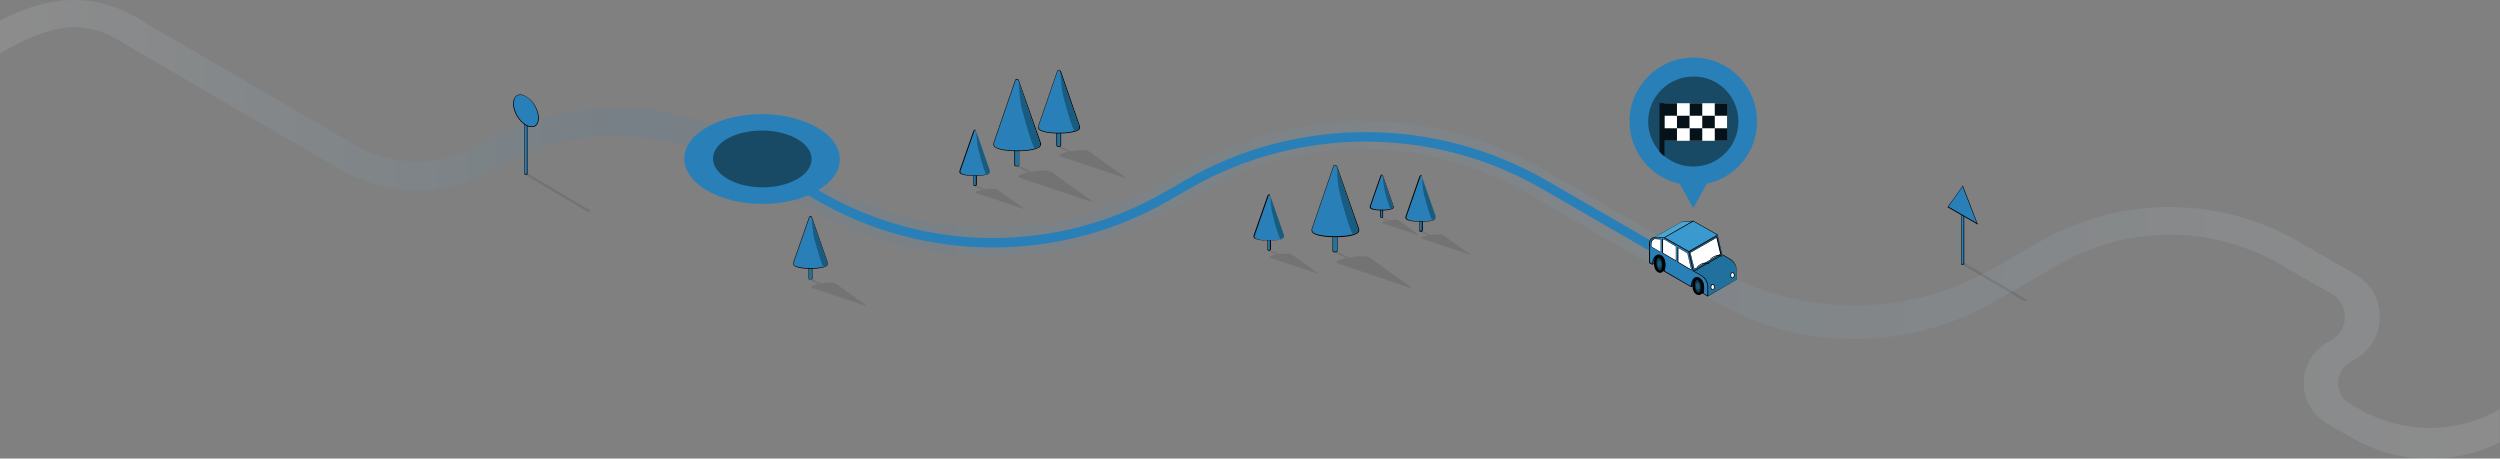 <?xml version="1.0" encoding="utf-8"?>
<!-- Generator: Adobe Illustrator 21.1.0, SVG Export Plug-In . SVG Version: 6.00 Build 0)  -->
<svg version="1.1" xmlns="http://www.w3.org/2000/svg" xmlns:xlink="http://www.w3.org/1999/xlink" x="0px" y="0px"
	 viewBox="0 0 1058.3 194.1" style="enable-background:new 0 0 1058.3 194.1;" xml:space="preserve">
<rect x="0" y="0" width="1058.3" height="194.1" fill="#808080" stroke="none"/>
<style type="text/css">
	.st0{display:none;}
	.st1{display:inline;opacity:0.2;}
	.st2{fill:none;stroke:#000000;stroke-width:0.25;stroke-miterlimit:10;}
	.st3{display:none;opacity:0.1;}
	.st4{display:inline;fill:none;stroke:#000000;stroke-width:0.25;stroke-miterlimit:10;}
	.st5{opacity:0.1;}
	.st6{fill:#25739E;}
	.st7{fill:#2980B9;}
	.st8{fill:#195C82;}
	.st9{opacity:0.1;fill:url(#SVGID_1_);}
	.st10{fill:#184A66;}
	.st11{fill:#FFFFFF;}
	.st12{fill:#061219;}
	.st13{fill:#1A4C68;}
	.st14{fill:#0E3951;}
	.st15{fill:#21719E;}
	.st16{fill:#1F6389;}
	.st17{fill:#4AA6CE;}
	.st18{fill:#1B5B7F;}
	.st19{fill:#3A99CE;}
</style>
<g id="Layer_2" class="st0">
	<g class="st1">
		<line class="st2" x1="722.5" y1="-598.7" x2="-516.7" y2="116.8"/>
		<line class="st2" x1="734.7" y1="-591.6" x2="-504.5" y2="123.8"/>
		<line class="st2" x1="746.9" y1="-584.6" x2="-492.3" y2="130.9"/>
		<line class="st2" x1="759.1" y1="-577.5" x2="-480" y2="137.9"/>
		<line class="st2" x1="771.3" y1="-570.5" x2="-467.8" y2="145"/>
		<line class="st2" x1="783.5" y1="-563.4" x2="-455.6" y2="152"/>
		<line class="st2" x1="795.7" y1="-556.4" x2="-443.4" y2="159"/>
		<line class="st2" x1="807.9" y1="-549.3" x2="-431.2" y2="166.1"/>
		<line class="st2" x1="820.1" y1="-542.3" x2="-419" y2="173.1"/>
		<line class="st2" x1="832.4" y1="-535.2" x2="-406.8" y2="180.2"/>
		<line class="st2" x1="844.6" y1="-528.2" x2="-394.6" y2="187.2"/>
		<line class="st2" x1="856.8" y1="-521.1" x2="-382.4" y2="194.3"/>
		<line class="st2" x1="869" y1="-514.1" x2="-370.2" y2="201.3"/>
		<line class="st2" x1="881.2" y1="-507" x2="-358" y2="208.4"/>
		<line class="st2" x1="893.4" y1="-500" x2="-345.8" y2="215.4"/>
		<line class="st2" x1="905.6" y1="-492.9" x2="-333.6" y2="222.5"/>
		<line class="st2" x1="917.8" y1="-485.9" x2="-321.3" y2="229.5"/>
		<line class="st2" x1="930" y1="-478.8" x2="-309.1" y2="236.6"/>
		<line class="st2" x1="942.2" y1="-471.8" x2="-296.9" y2="243.6"/>
		<line class="st2" x1="954.4" y1="-464.8" x2="-284.7" y2="250.7"/>
		<line class="st2" x1="966.6" y1="-457.7" x2="-272.5" y2="257.7"/>
		<line class="st2" x1="978.8" y1="-450.7" x2="-260.3" y2="264.8"/>
		<line class="st2" x1="991.1" y1="-443.6" x2="-248.1" y2="271.8"/>
		<line class="st2" x1="1003.3" y1="-436.6" x2="-235.9" y2="278.9"/>
		<line class="st2" x1="1015.5" y1="-429.5" x2="-223.7" y2="285.9"/>
		<line class="st2" x1="1027.7" y1="-422.5" x2="-211.5" y2="293"/>
		<line class="st2" x1="1039.9" y1="-415.4" x2="-199.3" y2="300"/>
		<line class="st2" x1="1052.1" y1="-408.4" x2="-187.1" y2="307.1"/>
		<line class="st2" x1="1064.3" y1="-401.3" x2="-174.9" y2="314.1"/>
		<line class="st2" x1="1076.5" y1="-394.3" x2="-162.6" y2="321.2"/>
		<line class="st2" x1="1088.7" y1="-387.2" x2="-150.4" y2="328.2"/>
		<line class="st2" x1="1100.9" y1="-380.2" x2="-138.2" y2="335.2"/>
		<line class="st2" x1="1113.1" y1="-373.1" x2="-126" y2="342.3"/>
		<line class="st2" x1="1125.3" y1="-366.1" x2="-113.8" y2="349.3"/>
		<line class="st2" x1="1137.5" y1="-359" x2="-101.6" y2="356.4"/>
		<line class="st2" x1="1149.8" y1="-352" x2="-89.4" y2="363.4"/>
		<line class="st2" x1="1162" y1="-344.9" x2="-77.2" y2="370.5"/>
		<line class="st2" x1="1174.2" y1="-337.9" x2="-65" y2="377.5"/>
		<line class="st2" x1="1186.4" y1="-330.8" x2="-52.8" y2="384.6"/>
		<line class="st2" x1="1198.6" y1="-323.8" x2="-40.6" y2="391.6"/>
		<line class="st2" x1="1210.8" y1="-316.7" x2="-28.4" y2="398.7"/>
		<line class="st2" x1="1223" y1="-309.7" x2="-16.2" y2="405.7"/>
		<line class="st2" x1="1235.2" y1="-302.6" x2="-4" y2="412.8"/>
		<line class="st2" x1="1247.4" y1="-295.6" x2="8.3" y2="419.8"/>
		<line class="st2" x1="1259.6" y1="-288.6" x2="20.5" y2="426.9"/>
		<line class="st2" x1="1271.8" y1="-281.5" x2="32.7" y2="433.9"/>
		<line class="st2" x1="1284" y1="-274.5" x2="44.9" y2="441"/>
		<line class="st2" x1="1296.2" y1="-267.4" x2="57.1" y2="448"/>
		<line class="st2" x1="1308.4" y1="-260.4" x2="69.3" y2="455.1"/>
		<line class="st2" x1="1320.7" y1="-253.3" x2="81.5" y2="462.1"/>
		<line class="st2" x1="1332.9" y1="-246.3" x2="93.7" y2="469.2"/>
		<line class="st2" x1="1345.1" y1="-239.2" x2="105.9" y2="476.2"/>
		<line class="st2" x1="1357.3" y1="-232.2" x2="118.1" y2="483.3"/>
		<line class="st2" x1="1369.5" y1="-225.1" x2="130.3" y2="490.3"/>
		<line class="st2" x1="1381.7" y1="-218.1" x2="142.5" y2="497.4"/>
		<line class="st2" x1="1393.9" y1="-211" x2="154.7" y2="504.4"/>
		<line class="st2" x1="1406.1" y1="-204" x2="167" y2="511.4"/>
		<line class="st2" x1="1418.3" y1="-196.9" x2="179.2" y2="518.5"/>
		<line class="st2" x1="1430.5" y1="-189.9" x2="191.4" y2="525.5"/>
		<line class="st2" x1="1442.7" y1="-182.8" x2="203.6" y2="532.6"/>
		<line class="st2" x1="1454.9" y1="-175.8" x2="215.8" y2="539.6"/>
		<line class="st2" x1="1467.1" y1="-168.7" x2="228" y2="546.7"/>
		<line class="st2" x1="1479.4" y1="-161.7" x2="240.2" y2="553.7"/>
		<line class="st2" x1="1491.6" y1="-154.6" x2="252.4" y2="560.8"/>
		<line class="st2" x1="1503.8" y1="-147.6" x2="264.6" y2="567.8"/>
		<line class="st2" x1="1516" y1="-140.5" x2="276.8" y2="574.9"/>
		<line class="st2" x1="1528.2" y1="-133.5" x2="289" y2="581.9"/>
		<line class="st2" x1="1540.4" y1="-126.4" x2="301.2" y2="589"/>
		<line class="st2" x1="1552.6" y1="-119.4" x2="313.4" y2="596"/>
		<line class="st2" x1="1564.8" y1="-112.4" x2="325.7" y2="603.1"/>
		<line class="st2" x1="1577" y1="-105.3" x2="337.9" y2="610.1"/>
		<line class="st2" x1="1589.2" y1="-98.3" x2="350.1" y2="617.2"/>
		<line class="st2" x1="1601.4" y1="-91.2" x2="362.3" y2="624.2"/>
		<line class="st2" x1="1613.6" y1="-84.2" x2="374.5" y2="631.3"/>
		<line class="st2" x1="1625.8" y1="-77.1" x2="386.7" y2="638.3"/>
		<line class="st2" x1="1638.1" y1="-70.1" x2="398.9" y2="645.4"/>
		<line class="st2" x1="1650.3" y1="-63" x2="411.1" y2="652.4"/>
		<line class="st2" x1="1662.5" y1="-56" x2="423.3" y2="659.5"/>
		<line class="st2" x1="1674.7" y1="-48.9" x2="435.5" y2="666.5"/>
		<line class="st2" x1="1686.9" y1="-41.9" x2="447.7" y2="673.6"/>
		<line class="st2" x1="1699.1" y1="-34.8" x2="459.9" y2="680.6"/>
		<line class="st2" x1="1711.3" y1="-27.8" x2="472.1" y2="687.7"/>
		<line class="st2" x1="1723.5" y1="-20.7" x2="484.4" y2="694.7"/>
		<line class="st2" x1="1735.7" y1="-13.7" x2="496.6" y2="701.7"/>
		<line class="st2" x1="1747.9" y1="-6.6" x2="508.8" y2="708.8"/>
		<line class="st2" x1="1760.1" y1="0.4" x2="521" y2="715.8"/>
		<line class="st2" x1="1772.3" y1="7.5" x2="533.2" y2="722.9"/>
		<line class="st2" x1="1784.5" y1="14.5" x2="545.4" y2="729.9"/>
		<line class="st2" x1="1796.8" y1="21.6" x2="557.6" y2="737"/>
		<line class="st2" x1="1809" y1="28.6" x2="569.8" y2="744"/>
		<line class="st2" x1="1821.2" y1="35.7" x2="582" y2="751.1"/>
		<line class="st2" x1="1833.4" y1="42.7" x2="594.2" y2="758.1"/>
		<line class="st2" x1="1845.6" y1="49.8" x2="606.4" y2="765.2"/>
		<line class="st2" x1="1857.8" y1="56.8" x2="618.6" y2="772.2"/>
		<line class="st2" x1="1870" y1="63.8" x2="630.8" y2="779.3"/>
		<line class="st2" x1="1882.2" y1="70.9" x2="643" y2="786.3"/>
		<line class="st2" x1="1894.4" y1="77.9" x2="655.3" y2="793.4"/>
		<line class="st2" x1="1906.6" y1="85" x2="667.5" y2="800.4"/>
		<line class="st2" x1="1918.8" y1="92" x2="679.7" y2="807.5"/>
		<line class="st2" x1="1931" y1="99.1" x2="691.9" y2="814.5"/>
		<line class="st2" x1="1943.2" y1="106.1" x2="704.1" y2="821.6"/>
		<line class="st2" x1="1955.4" y1="113.2" x2="716.3" y2="828.6"/>
		<line class="st2" x1="1955.5" y1="121.2" x2="708.6" y2="-598.7"/>
		<line class="st2" x1="1943.4" y1="128.2" x2="696.4" y2="-591.7"/>
		<line class="st2" x1="1931.2" y1="135.2" x2="684.3" y2="-584.7"/>
		<line class="st2" x1="1919.1" y1="142.2" x2="672.2" y2="-577.7"/>
		<line class="st2" x1="1907" y1="149.2" x2="660" y2="-570.7"/>
		<line class="st2" x1="1894.8" y1="156.2" x2="647.9" y2="-563.7"/>
		<line class="st2" x1="1882.7" y1="163.3" x2="635.8" y2="-556.7"/>
		<line class="st2" x1="1870.6" y1="170.3" x2="623.6" y2="-549.7"/>
		<line class="st2" x1="1858.4" y1="177.3" x2="611.5" y2="-542.7"/>
		<line class="st2" x1="1846.3" y1="184.3" x2="599.4" y2="-535.7"/>
		<line class="st2" x1="1834.2" y1="191.3" x2="587.2" y2="-528.7"/>
		<line class="st2" x1="1822" y1="198.3" x2="575.1" y2="-521.6"/>
		<line class="st2" x1="1809.9" y1="205.3" x2="563" y2="-514.6"/>
		<line class="st2" x1="1797.8" y1="212.3" x2="550.8" y2="-507.6"/>
		<line class="st2" x1="1785.7" y1="219.3" x2="538.7" y2="-500.6"/>
		<line class="st2" x1="1773.5" y1="226.3" x2="526.6" y2="-493.6"/>
		<line class="st2" x1="1761.4" y1="233.3" x2="514.5" y2="-486.6"/>
		<line class="st2" x1="1749.3" y1="240.3" x2="502.3" y2="-479.6"/>
		<line class="st2" x1="1737.1" y1="247.3" x2="490.2" y2="-472.6"/>
		<line class="st2" x1="1725" y1="254.3" x2="478.1" y2="-465.6"/>
		<line class="st2" x1="1712.9" y1="261.3" x2="465.9" y2="-458.6"/>
		<line class="st2" x1="1700.7" y1="268.3" x2="453.8" y2="-451.6"/>
		<line class="st2" x1="1688.6" y1="275.3" x2="441.7" y2="-444.6"/>
		<line class="st2" x1="1676.5" y1="282.3" x2="429.5" y2="-437.6"/>
		<line class="st2" x1="1664.3" y1="289.3" x2="417.4" y2="-430.6"/>
		<line class="st2" x1="1652.2" y1="296.3" x2="405.3" y2="-423.6"/>
		<line class="st2" x1="1640.1" y1="303.3" x2="393.1" y2="-416.6"/>
		<line class="st2" x1="1627.9" y1="310.3" x2="381" y2="-409.6"/>
		<line class="st2" x1="1615.8" y1="317.3" x2="368.9" y2="-402.6"/>
		<line class="st2" x1="1603.7" y1="324.3" x2="356.7" y2="-395.6"/>
		<line class="st2" x1="1591.6" y1="331.3" x2="344.6" y2="-388.6"/>
		<line class="st2" x1="1579.4" y1="338.4" x2="332.5" y2="-381.6"/>
		<line class="st2" x1="1567.3" y1="345.4" x2="320.4" y2="-374.6"/>
		<line class="st2" x1="1555.2" y1="352.4" x2="308.2" y2="-367.6"/>
		<line class="st2" x1="1543" y1="359.4" x2="296.1" y2="-360.6"/>
		<line class="st2" x1="1530.9" y1="366.4" x2="284" y2="-353.5"/>
		<line class="st2" x1="1518.8" y1="373.4" x2="271.8" y2="-346.5"/>
		<line class="st2" x1="1506.6" y1="380.4" x2="259.7" y2="-339.5"/>
		<line class="st2" x1="1494.5" y1="387.4" x2="247.6" y2="-332.5"/>
		<line class="st2" x1="1482.4" y1="394.4" x2="235.4" y2="-325.5"/>
		<line class="st2" x1="1470.2" y1="401.4" x2="223.3" y2="-318.5"/>
		<line class="st2" x1="1458.1" y1="408.4" x2="211.2" y2="-311.5"/>
		<line class="st2" x1="1446" y1="415.4" x2="199" y2="-304.5"/>
		<line class="st2" x1="1433.8" y1="422.4" x2="186.9" y2="-297.5"/>
		<line class="st2" x1="1421.7" y1="429.4" x2="174.8" y2="-290.5"/>
		<line class="st2" x1="1409.6" y1="436.4" x2="162.6" y2="-283.5"/>
		<line class="st2" x1="1397.4" y1="443.4" x2="150.5" y2="-276.5"/>
		<line class="st2" x1="1385.3" y1="450.4" x2="138.4" y2="-269.5"/>
		<line class="st2" x1="1373.2" y1="457.4" x2="126.2" y2="-262.5"/>
		<line class="st2" x1="1361.1" y1="464.4" x2="114.1" y2="-255.5"/>
		<line class="st2" x1="1348.9" y1="471.4" x2="102" y2="-248.5"/>
		<line class="st2" x1="1336.8" y1="478.4" x2="89.9" y2="-241.5"/>
		<line class="st2" x1="1324.7" y1="485.4" x2="77.7" y2="-234.5"/>
		<line class="st2" x1="1312.5" y1="492.4" x2="65.6" y2="-227.5"/>
		<line class="st2" x1="1300.4" y1="499.4" x2="53.5" y2="-220.5"/>
		<line class="st2" x1="1288.3" y1="506.5" x2="41.3" y2="-213.5"/>
		<line class="st2" x1="1276.1" y1="513.5" x2="29.2" y2="-206.5"/>
		<line class="st2" x1="1264" y1="520.5" x2="17.1" y2="-199.5"/>
		<line class="st2" x1="1251.9" y1="527.5" x2="4.9" y2="-192.5"/>
		<line class="st2" x1="1239.7" y1="534.5" x2="-7.2" y2="-185.5"/>
		<line class="st2" x1="1227.6" y1="541.5" x2="-19.3" y2="-178.4"/>
		<line class="st2" x1="1215.5" y1="548.5" x2="-31.5" y2="-171.4"/>
		<line class="st2" x1="1203.3" y1="555.5" x2="-43.6" y2="-164.4"/>
		<line class="st2" x1="1191.2" y1="562.5" x2="-55.7" y2="-157.4"/>
		<line class="st2" x1="1179.1" y1="569.5" x2="-67.9" y2="-150.4"/>
		<line class="st2" x1="1167" y1="576.5" x2="-80" y2="-143.4"/>
		<line class="st2" x1="1154.8" y1="583.5" x2="-92.1" y2="-136.4"/>
		<line class="st2" x1="1142.7" y1="590.5" x2="-104.2" y2="-129.4"/>
		<line class="st2" x1="1130.6" y1="597.5" x2="-116.4" y2="-122.4"/>
		<line class="st2" x1="1118.4" y1="604.5" x2="-128.5" y2="-115.4"/>
		<line class="st2" x1="1106.3" y1="611.5" x2="-140.6" y2="-108.4"/>
		<line class="st2" x1="1094.2" y1="618.5" x2="-152.8" y2="-101.4"/>
		<line class="st2" x1="1082" y1="625.5" x2="-164.9" y2="-94.4"/>
		<line class="st2" x1="1069.9" y1="632.5" x2="-177" y2="-87.4"/>
		<line class="st2" x1="1057.8" y1="639.5" x2="-189.2" y2="-80.4"/>
		<line class="st2" x1="1045.6" y1="646.5" x2="-201.3" y2="-73.4"/>
		<line class="st2" x1="1033.5" y1="653.5" x2="-213.4" y2="-66.4"/>
		<line class="st2" x1="1021.4" y1="660.5" x2="-225.6" y2="-59.4"/>
		<line class="st2" x1="1009.2" y1="667.5" x2="-237.7" y2="-52.4"/>
		<line class="st2" x1="997.1" y1="674.5" x2="-249.8" y2="-45.4"/>
		<line class="st2" x1="985" y1="681.6" x2="-262" y2="-38.4"/>
		<line class="st2" x1="972.9" y1="688.6" x2="-274.1" y2="-31.4"/>
		<line class="st2" x1="960.7" y1="695.6" x2="-286.2" y2="-24.4"/>
		<line class="st2" x1="948.6" y1="702.6" x2="-298.3" y2="-17.4"/>
		<line class="st2" x1="936.5" y1="709.6" x2="-310.5" y2="-10.4"/>
		<line class="st2" x1="924.3" y1="716.6" x2="-322.6" y2="-3.3"/>
		<line class="st2" x1="912.2" y1="723.6" x2="-334.7" y2="3.7"/>
		<line class="st2" x1="900.1" y1="730.6" x2="-346.9" y2="10.7"/>
		<line class="st2" x1="887.9" y1="737.6" x2="-359" y2="17.7"/>
		<line class="st2" x1="875.8" y1="744.6" x2="-371.1" y2="24.7"/>
		<line class="st2" x1="863.7" y1="751.6" x2="-383.3" y2="31.7"/>
		<line class="st2" x1="851.5" y1="758.6" x2="-395.4" y2="38.7"/>
		<line class="st2" x1="839.4" y1="765.6" x2="-407.5" y2="45.7"/>
		<line class="st2" x1="827.3" y1="772.6" x2="-419.7" y2="52.7"/>
		<line class="st2" x1="815.1" y1="779.6" x2="-431.8" y2="59.7"/>
		<line class="st2" x1="803" y1="786.6" x2="-443.9" y2="66.7"/>
		<line class="st2" x1="790.9" y1="793.6" x2="-456.1" y2="73.7"/>
		<line class="st2" x1="778.8" y1="800.6" x2="-468.2" y2="80.7"/>
		<line class="st2" x1="766.6" y1="807.6" x2="-480.3" y2="87.7"/>
		<line class="st2" x1="754.5" y1="814.6" x2="-492.4" y2="94.7"/>
		<line class="st2" x1="742.4" y1="821.6" x2="-504.6" y2="101.7"/>
		<line class="st2" x1="730.2" y1="828.6" x2="-516.7" y2="108.7"/>
	</g>
</g>
<g id="Layer_1">
	<g class="st3">
		<polygon class="st4" points="1027.2,-1201.7 2125.4,-567.6 857.3,164.6 -241,-469.5 		"/>
		<line class="st4" x1="-225.3" y1="-478.6" x2="872.9" y2="155.5"/>
		<line class="st4" x1="-209.7" y1="-487.6" x2="888.6" y2="146.5"/>
		<line class="st4" x1="-194" y1="-496.6" x2="904.2" y2="137.4"/>
		<line class="st4" x1="-178.4" y1="-505.7" x2="919.9" y2="128.4"/>
		<line class="st4" x1="-162.7" y1="-514.7" x2="935.5" y2="119.4"/>
		<line class="st4" x1="-147" y1="-523.8" x2="951.2" y2="110.3"/>
		<line class="st4" x1="-131.4" y1="-532.8" x2="966.9" y2="101.3"/>
		<line class="st4" x1="-115.7" y1="-541.8" x2="982.5" y2="92.2"/>
		<line class="st4" x1="-100.1" y1="-550.9" x2="998.2" y2="83.2"/>
		<line class="st4" x1="-84.4" y1="-559.9" x2="1013.8" y2="74.2"/>
		<line class="st4" x1="-68.8" y1="-569" x2="1029.5" y2="65.1"/>
		<line class="st4" x1="-53.1" y1="-578" x2="1045.1" y2="56.1"/>
		<line class="st4" x1="-37.5" y1="-587" x2="1060.8" y2="47"/>
		<line class="st4" x1="-21.8" y1="-596.1" x2="1076.4" y2="38"/>
		<line class="st4" x1="-6.1" y1="-605.1" x2="1092.1" y2="29"/>
		<line class="st4" x1="9.5" y1="-614.1" x2="1107.8" y2="19.9"/>
		<line class="st4" x1="25.2" y1="-623.2" x2="1123.4" y2="10.9"/>
		<line class="st4" x1="40.8" y1="-632.2" x2="1139.1" y2="1.8"/>
		<line class="st4" x1="56.5" y1="-641.3" x2="1154.7" y2="-7.2"/>
		<line class="st4" x1="72.1" y1="-650.3" x2="1170.4" y2="-16.2"/>
		<line class="st4" x1="87.8" y1="-659.3" x2="1186" y2="-25.3"/>
		<line class="st4" x1="103.5" y1="-668.4" x2="1201.7" y2="-34.3"/>
		<line class="st4" x1="119.1" y1="-677.4" x2="1217.4" y2="-43.3"/>
		<line class="st4" x1="134.8" y1="-686.5" x2="1233" y2="-52.4"/>
		<line class="st4" x1="150.4" y1="-695.5" x2="1248.7" y2="-61.4"/>
		<line class="st4" x1="166.1" y1="-704.5" x2="1264.3" y2="-70.5"/>
		<line class="st4" x1="181.7" y1="-713.6" x2="1280" y2="-79.5"/>
		<line class="st4" x1="197.4" y1="-722.6" x2="1295.6" y2="-88.5"/>
		<line class="st4" x1="213" y1="-731.7" x2="1311.3" y2="-97.6"/>
		<line class="st4" x1="228.7" y1="-740.7" x2="1326.9" y2="-106.6"/>
		<line class="st4" x1="244.4" y1="-749.7" x2="1342.6" y2="-115.7"/>
		<line class="st4" x1="260" y1="-758.8" x2="1358.3" y2="-124.7"/>
		<line class="st4" x1="275.7" y1="-767.8" x2="1373.9" y2="-133.7"/>
		<line class="st4" x1="291.3" y1="-776.8" x2="1389.6" y2="-142.8"/>
		<line class="st4" x1="307" y1="-785.9" x2="1405.2" y2="-151.8"/>
		<line class="st4" x1="322.6" y1="-794.9" x2="1420.9" y2="-160.9"/>
		<line class="st4" x1="338.3" y1="-804" x2="1436.5" y2="-169.9"/>
		<line class="st4" x1="353.9" y1="-813" x2="1452.2" y2="-178.9"/>
		<line class="st4" x1="369.6" y1="-822" x2="1467.8" y2="-188"/>
		<line class="st4" x1="385.3" y1="-831.1" x2="1483.5" y2="-197"/>
		<line class="st4" x1="400.9" y1="-840.1" x2="1499.2" y2="-206.1"/>
		<line class="st4" x1="416.6" y1="-849.2" x2="1514.8" y2="-215.1"/>
		<line class="st4" x1="432.2" y1="-858.2" x2="1530.5" y2="-224.1"/>
		<line class="st4" x1="447.9" y1="-867.2" x2="1546.1" y2="-233.2"/>
		<line class="st4" x1="463.5" y1="-876.3" x2="1561.8" y2="-242.2"/>
		<line class="st4" x1="479.2" y1="-885.3" x2="1577.4" y2="-251.2"/>
		<line class="st4" x1="494.9" y1="-894.4" x2="1593.1" y2="-260.3"/>
		<line class="st4" x1="510.5" y1="-903.4" x2="1608.8" y2="-269.3"/>
		<line class="st4" x1="526.2" y1="-912.4" x2="1624.4" y2="-278.4"/>
		<line class="st4" x1="541.8" y1="-921.5" x2="1640.1" y2="-287.4"/>
		<line class="st4" x1="557.5" y1="-930.5" x2="1655.7" y2="-296.4"/>
		<line class="st4" x1="573.1" y1="-939.6" x2="1671.4" y2="-305.5"/>
		<line class="st4" x1="588.8" y1="-948.6" x2="1687" y2="-314.5"/>
		<line class="st4" x1="604.4" y1="-957.6" x2="1702.7" y2="-323.6"/>
		<line class="st4" x1="620.1" y1="-966.7" x2="1718.3" y2="-332.6"/>
		<line class="st4" x1="635.8" y1="-975.7" x2="1734" y2="-341.6"/>
		<line class="st4" x1="651.4" y1="-984.7" x2="1749.7" y2="-350.7"/>
		<line class="st4" x1="667.1" y1="-993.8" x2="1765.3" y2="-359.7"/>
		<line class="st4" x1="682.7" y1="-1002.8" x2="1781" y2="-368.8"/>
		<line class="st4" x1="698.4" y1="-1011.9" x2="1796.6" y2="-377.8"/>
		<line class="st4" x1="714" y1="-1020.9" x2="1812.3" y2="-386.8"/>
		<line class="st4" x1="729.7" y1="-1029.9" x2="1827.9" y2="-395.9"/>
		<line class="st4" x1="745.4" y1="-1039" x2="1843.6" y2="-404.9"/>
		<line class="st4" x1="761" y1="-1048" x2="1859.2" y2="-413.9"/>
		<line class="st4" x1="776.7" y1="-1057.1" x2="1874.9" y2="-423"/>
		<line class="st4" x1="792.3" y1="-1066.1" x2="1890.6" y2="-432"/>
		<line class="st4" x1="808" y1="-1075.1" x2="1906.2" y2="-441.1"/>
		<line class="st4" x1="823.6" y1="-1084.2" x2="1921.9" y2="-450.1"/>
		<line class="st4" x1="839.3" y1="-1093.2" x2="1937.5" y2="-459.1"/>
		<line class="st4" x1="854.9" y1="-1102.3" x2="1953.2" y2="-468.2"/>
		<line class="st4" x1="870.6" y1="-1111.3" x2="1968.8" y2="-477.2"/>
		<line class="st4" x1="886.3" y1="-1120.3" x2="1984.5" y2="-486.3"/>
		<line class="st4" x1="901.9" y1="-1129.4" x2="2000.2" y2="-495.3"/>
		<line class="st4" x1="917.6" y1="-1138.4" x2="2015.8" y2="-504.3"/>
		<line class="st4" x1="933.2" y1="-1147.4" x2="2031.5" y2="-513.4"/>
		<line class="st4" x1="948.9" y1="-1156.5" x2="2047.1" y2="-522.4"/>
		<line class="st4" x1="964.5" y1="-1165.5" x2="2062.8" y2="-531.5"/>
		<line class="st4" x1="980.2" y1="-1174.6" x2="2078.4" y2="-540.5"/>
		<line class="st4" x1="995.8" y1="-1183.6" x2="2094.1" y2="-549.5"/>
		<line class="st4" x1="1011.5" y1="-1192.6" x2="2109.7" y2="-558.6"/>
		<line class="st4" x1="2111.8" y1="-575.4" x2="843.7" y2="156.7"/>
		<line class="st4" x1="2098.3" y1="-583.3" x2="830.1" y2="148.9"/>
		<line class="st4" x1="2084.7" y1="-591.1" x2="816.6" y2="141.1"/>
		<line class="st4" x1="2071.2" y1="-598.9" x2="803" y2="133.2"/>
		<line class="st4" x1="2057.6" y1="-606.8" x2="789.5" y2="125.4"/>
		<line class="st4" x1="2044.1" y1="-614.6" x2="775.9" y2="117.6"/>
		<line class="st4" x1="2030.5" y1="-622.4" x2="762.4" y2="109.8"/>
		<line class="st4" x1="2016.9" y1="-630.2" x2="748.8" y2="101.9"/>
		<line class="st4" x1="2003.4" y1="-638.1" x2="735.2" y2="94.1"/>
		<line class="st4" x1="1989.8" y1="-645.9" x2="721.7" y2="86.3"/>
		<line class="st4" x1="1976.3" y1="-653.7" x2="708.1" y2="78.4"/>
		<line class="st4" x1="1962.7" y1="-661.5" x2="694.6" y2="70.6"/>
		<line class="st4" x1="1949.1" y1="-669.4" x2="681" y2="62.8"/>
		<line class="st4" x1="1935.6" y1="-677.2" x2="667.4" y2="55"/>
		<line class="st4" x1="1922" y1="-685" x2="653.9" y2="47.1"/>
		<line class="st4" x1="1908.5" y1="-692.9" x2="640.3" y2="39.3"/>
		<line class="st4" x1="1894.9" y1="-700.7" x2="626.8" y2="31.5"/>
		<line class="st4" x1="1881.3" y1="-708.5" x2="613.2" y2="23.6"/>
		<line class="st4" x1="1867.8" y1="-716.3" x2="599.6" y2="15.8"/>
		<line class="st4" x1="1854.2" y1="-724.2" x2="586.1" y2="8"/>
		<line class="st4" x1="1840.7" y1="-732" x2="572.5" y2="0.2"/>
		<line class="st4" x1="1827.1" y1="-739.8" x2="559" y2="-7.7"/>
		<line class="st4" x1="1813.6" y1="-747.7" x2="545.4" y2="-15.5"/>
		<line class="st4" x1="1800" y1="-755.5" x2="531.9" y2="-23.3"/>
		<line class="st4" x1="1786.4" y1="-763.3" x2="518.3" y2="-31.2"/>
		<line class="st4" x1="1772.9" y1="-771.1" x2="504.7" y2="-39"/>
		<line class="st4" x1="1759.3" y1="-779" x2="491.2" y2="-46.8"/>
		<line class="st4" x1="1745.8" y1="-786.8" x2="477.6" y2="-54.6"/>
		<line class="st4" x1="1732.2" y1="-794.6" x2="464.1" y2="-62.5"/>
		<line class="st4" x1="1718.6" y1="-802.5" x2="450.5" y2="-70.3"/>
		<line class="st4" x1="1705.1" y1="-810.3" x2="436.9" y2="-78.1"/>
		<line class="st4" x1="1691.5" y1="-818.1" x2="423.4" y2="-85.9"/>
		<line class="st4" x1="1678" y1="-825.9" x2="409.8" y2="-93.8"/>
		<line class="st4" x1="1664.4" y1="-833.8" x2="396.3" y2="-101.6"/>
		<line class="st4" x1="1650.9" y1="-841.6" x2="382.7" y2="-109.4"/>
		<line class="st4" x1="1637.3" y1="-849.4" x2="369.2" y2="-117.3"/>
		<line class="st4" x1="1623.7" y1="-857.2" x2="355.6" y2="-125.1"/>
		<line class="st4" x1="1610.2" y1="-865.1" x2="342" y2="-132.9"/>
		<line class="st4" x1="1596.6" y1="-872.9" x2="328.5" y2="-140.7"/>
		<line class="st4" x1="1583.1" y1="-880.7" x2="314.9" y2="-148.6"/>
		<line class="st4" x1="1569.5" y1="-888.6" x2="301.4" y2="-156.4"/>
		<line class="st4" x1="1555.9" y1="-896.4" x2="287.8" y2="-164.2"/>
		<line class="st4" x1="1542.4" y1="-904.2" x2="274.2" y2="-172.1"/>
		<line class="st4" x1="1528.8" y1="-912" x2="260.7" y2="-179.9"/>
		<line class="st4" x1="1515.3" y1="-919.9" x2="247.1" y2="-187.7"/>
		<line class="st4" x1="1501.7" y1="-927.7" x2="233.6" y2="-195.5"/>
		<line class="st4" x1="1488.2" y1="-935.5" x2="220" y2="-203.4"/>
		<line class="st4" x1="1474.6" y1="-943.4" x2="206.5" y2="-211.2"/>
		<line class="st4" x1="1461" y1="-951.2" x2="192.9" y2="-219"/>
		<line class="st4" x1="1447.5" y1="-959" x2="179.3" y2="-226.9"/>
		<line class="st4" x1="1433.9" y1="-966.8" x2="165.8" y2="-234.7"/>
		<line class="st4" x1="1420.4" y1="-974.7" x2="152.2" y2="-242.5"/>
		<line class="st4" x1="1406.8" y1="-982.5" x2="138.7" y2="-250.3"/>
		<line class="st4" x1="1393.2" y1="-990.3" x2="125.1" y2="-258.2"/>
		<line class="st4" x1="1379.7" y1="-998.2" x2="111.5" y2="-266"/>
		<line class="st4" x1="1366.1" y1="-1006" x2="98" y2="-273.8"/>
		<line class="st4" x1="1352.6" y1="-1013.8" x2="84.4" y2="-281.6"/>
		<line class="st4" x1="1339" y1="-1021.6" x2="70.9" y2="-289.5"/>
		<line class="st4" x1="1325.4" y1="-1029.5" x2="57.3" y2="-297.3"/>
		<line class="st4" x1="1311.9" y1="-1037.3" x2="43.7" y2="-305.1"/>
		<line class="st4" x1="1298.3" y1="-1045.1" x2="30.2" y2="-313"/>
		<line class="st4" x1="1284.8" y1="-1053" x2="16.6" y2="-320.8"/>
		<line class="st4" x1="1271.2" y1="-1060.8" x2="3.1" y2="-328.6"/>
		<line class="st4" x1="1257.7" y1="-1068.6" x2="-10.5" y2="-336.4"/>
		<line class="st4" x1="1244.1" y1="-1076.4" x2="-24" y2="-344.3"/>
		<line class="st4" x1="1230.5" y1="-1084.3" x2="-37.6" y2="-352.1"/>
		<line class="st4" x1="1217" y1="-1092.1" x2="-51.2" y2="-359.9"/>
		<line class="st4" x1="1203.4" y1="-1099.9" x2="-64.7" y2="-367.8"/>
		<line class="st4" x1="1189.9" y1="-1107.7" x2="-78.3" y2="-375.6"/>
		<line class="st4" x1="1176.3" y1="-1115.6" x2="-91.8" y2="-383.4"/>
		<line class="st4" x1="1162.7" y1="-1123.4" x2="-105.4" y2="-391.2"/>
		<line class="st4" x1="1149.2" y1="-1131.2" x2="-119" y2="-399.1"/>
		<line class="st4" x1="1135.6" y1="-1139.1" x2="-132.5" y2="-406.9"/>
		<line class="st4" x1="1122.1" y1="-1146.9" x2="-146.1" y2="-414.7"/>
		<line class="st4" x1="1108.5" y1="-1154.7" x2="-159.6" y2="-422.6"/>
		<line class="st4" x1="1095" y1="-1162.5" x2="-173.2" y2="-430.4"/>
		<line class="st4" x1="1081.4" y1="-1170.4" x2="-186.7" y2="-438.2"/>
		<line class="st4" x1="1067.8" y1="-1178.2" x2="-200.3" y2="-446"/>
		<line class="st4" x1="1054.3" y1="-1186" x2="-213.9" y2="-453.9"/>
		<line class="st4" x1="1040.7" y1="-1193.9" x2="-227.4" y2="-461.7"/>
	</g>
</g>
<g id="Layer_3">
</g>
<g id="Layer_4">
	<g>
		<g class="st5">
			<path d="M584.8,91.9l-0.3,0.1c-0.1,0,0,0.1,0.1,0.1l3.1,1.4c0.1,0.1,0.3,0.1,0.4,0.1l0.3-0.1c0.1,0,0-0.1-0.1-0.1l-3.1-1.4
				C585.1,91.9,584.9,91.9,584.8,91.9z"/>
			<g>
				<path d="M600.3,99.5l-14.7-4.9c-0.4-0.1-0.6-0.3-0.6-0.4c0.1-0.2,0.6-0.5,2.4-0.9c1.8-0.3,3-0.3,3.7-0.3c0.4,0,0.8,0.2,1,0.3
					l8.5,6.1C600.9,99.5,600.6,99.6,600.3,99.5z"/>
			</g>
		</g>
		<g>
			<g>
				<path class="st6" d="M585.1,92.1h-0.4c-0.1,0-0.3-0.1-0.3-0.3v-3.5c0-0.1,0.1-0.3,0.3-0.3h0.4c0.1,0,0.3,0.1,0.3,0.3v3.5
					C585.4,92,585.3,92.1,585.1,92.1z"/>
				<path d="M585.1,92.2h-0.4c-0.2,0-0.4-0.2-0.4-0.4v-3.5c0-0.2,0.2-0.4,0.4-0.4h0.4c0.2,0,0.4,0.2,0.4,0.4v3.5
					C585.5,92,585.3,92.2,585.1,92.2z M584.7,88.2c-0.1,0-0.1,0.1-0.1,0.1v3.5c0,0.1,0.1,0.1,0.1,0.1h0.4c0.1,0,0.1-0.1,0.1-0.1
					v-3.5c0-0.1-0.1-0.1-0.1-0.1H584.7z"/>
			</g>
			<g>
				<path class="st7" d="M584.6,74.3l-4.5,12.9c-0.1,0.3,0,0.7,0.3,0.9c0.6,0.3,1.8,0.7,4.4,0.7c2.6,0,3.9-0.4,4.4-0.7
					c0.3-0.2,0.4-0.5,0.3-0.9l-4.5-12.9C585.1,74.1,584.7,74.1,584.6,74.3z"/>
				<path d="M584.9,74.1c0.1,0,0.2,0.1,0.3,0.2l4.5,12.9c0.1,0.3,0,0.7-0.3,0.9c-0.6,0.3-1.8,0.7-4.4,0.7s-3.9-0.4-4.4-0.7
					c-0.3-0.2-0.4-0.5-0.3-0.9l4.5-12.9C584.7,74.2,584.8,74.1,584.9,74.1 M584.9,73.9c-0.2,0-0.4,0.1-0.5,0.4l-4.5,12.9
					c-0.2,0.5,0,0.9,0.4,1.2c0.6,0.3,1.9,0.7,4.6,0.7c2.7,0,3.9-0.4,4.6-0.7c0.4-0.2,0.6-0.7,0.4-1.2l-4.5-12.9
					C585.3,74,585.1,73.9,584.9,73.9L584.9,73.9z"/>
			</g>
			<path class="st8" d="M588.7,88.4c1.1-0.3,1.1-0.8,1-1.1l-4.3-12.5c0-0.1,0.1,3.4,0.7,5.7C587.1,84.5,588.3,88.5,588.7,88.4z"/>
		</g>
	</g>
	<g>
		<g class="st5">
			<path d="M564.9,106.2l-0.7,0.1c-0.2,0-0.1,0.2,0.2,0.3l6.2,3c0.3,0.1,0.7,0.2,0.8,0.2l0.7-0.1c0.2,0,0.1-0.2-0.2-0.3l-6.2-3
				C565.5,106.3,565.1,106.2,564.9,106.2z"/>
			<g>
				<path d="M596.6,121.7l-29.9-10c-0.8-0.3-1.3-0.6-1.1-0.8c0.2-0.4,1.3-1.1,4.9-1.8c3.7-0.7,6.1-0.7,7.5-0.6
					c0.7,0.1,1.6,0.4,2,0.7l17.3,12.4C597.7,121.8,597.2,121.9,596.6,121.7z"/>
			</g>
		</g>
		<g>
			<g>
				<path class="st6" d="M565.6,106.6h-0.9c-0.3,0-0.5-0.2-0.5-0.5V99c0-0.3,0.2-0.5,0.5-0.5h0.9c0.3,0,0.5,0.2,0.5,0.5v7.1
					C566.1,106.4,565.9,106.6,565.6,106.6z"/>
				<path d="M565.6,106.8h-0.9c-0.4,0-0.6-0.3-0.6-0.6V99c0-0.4,0.3-0.6,0.6-0.6h0.9c0.4,0,0.6,0.3,0.6,0.6v7.1
					C566.2,106.5,565.9,106.8,565.6,106.8z M564.7,98.6c-0.2,0-0.4,0.2-0.4,0.4v7.1c0,0.2,0.2,0.4,0.4,0.4h0.9
					c0.2,0,0.4-0.2,0.4-0.4V99c0-0.2-0.2-0.4-0.4-0.4H564.7z"/>
			</g>
			<g>
				<path class="st7" d="M564.6,70.4l-9.1,26.4c-0.2,0.7,0,1.4,0.7,1.8c1.2,0.6,3.7,1.4,9,1.4s7.9-0.8,9-1.4
					c0.6-0.3,0.9-1.1,0.7-1.8l-9.1-26.4C565.5,69.9,564.8,69.9,564.6,70.4z"/>
				<path d="M565.2,70c0.2,0,0.5,0.1,0.6,0.4l9.1,26.4c0.2,0.7,0,1.4-0.7,1.8c-1.2,0.6-3.7,1.4-9,1.4c-5.3,0-7.9-0.8-9-1.4
					c-0.6-0.3-0.9-1.1-0.7-1.8l9.1-26.4C564.7,70.2,564.9,70,565.2,70 M565.2,69.8c-0.4,0-0.7,0.2-0.8,0.6l-9.1,26.4
					c-0.3,0.8,0,1.7,0.8,2.1c1.2,0.7,3.8,1.5,9.2,1.5c5.4,0,7.9-0.8,9.2-1.5c0.7-0.4,1.1-1.3,0.8-2.1L566,70.3
					C565.8,70,565.5,69.8,565.2,69.8L565.2,69.8z"/>
			</g>
			<path class="st8" d="M572.9,99.2c2.2-0.7,2.2-1.7,2-2.3L566,71.2c-0.1-0.2,0.1,7,1.4,11.7C569.5,91.1,572.1,99.4,572.9,99.2z"/>
		</g>
	</g>
	<g>
		<g class="st5">
			<path d="M537.1,105.8l-0.4,0.1c-0.1,0-0.1,0.1,0.1,0.2l4,1.9c0.2,0.1,0.4,0.1,0.5,0.1l0.4-0.1c0.1,0,0.1-0.1-0.1-0.2l-4-1.9
				C537.4,105.8,537.2,105.8,537.1,105.8z"/>
			<g>
				<path d="M557.4,115.7l-19.2-6.4c-0.5-0.2-0.8-0.4-0.7-0.5c0.2-0.3,0.8-0.7,3.2-1.1c2.4-0.4,3.9-0.4,4.8-0.4c0.5,0,1,0.2,1.3,0.4
					l11.1,7.9C558.1,115.8,557.7,115.8,557.4,115.7z"/>
			</g>
		</g>
		<g>
			<g>
				<path class="st6" d="M537.5,106h-0.5c-0.2,0-0.3-0.2-0.3-0.3v-4.5c0-0.2,0.2-0.3,0.3-0.3h0.5c0.2,0,0.3,0.2,0.3,0.3v4.5
					C537.8,105.9,537.7,106,537.5,106z"/>
				<path d="M537.5,106.1h-0.5c-0.3,0-0.5-0.2-0.5-0.5v-4.5c0-0.3,0.2-0.5,0.5-0.5h0.5c0.3,0,0.5,0.2,0.5,0.5v4.5
					C537.9,105.9,537.7,106.1,537.5,106.1z M536.9,100.9c-0.1,0-0.2,0.1-0.2,0.2v4.5c0,0.1,0.1,0.2,0.2,0.2h0.5
					c0.1,0,0.2-0.1,0.2-0.2v-4.5c0-0.1-0.1-0.2-0.2-0.2H536.9z"/>
			</g>
			<g>
				<path class="st7" d="M536.9,82.8L531,99.7c-0.2,0.4,0,0.9,0.4,1.1c0.8,0.4,2.4,0.9,5.8,0.9c3.4,0,5-0.5,5.8-0.9
					c0.4-0.2,0.6-0.7,0.4-1.1l-5.9-16.9C537.5,82.5,537,82.5,536.9,82.8z"/>
				<path d="M537.2,82.6c0.1,0,0.3,0.1,0.4,0.3l5.9,16.9c0.2,0.4,0,0.9-0.4,1.1c-0.8,0.4-2.4,0.9-5.8,0.9s-5-0.5-5.8-0.9
					c-0.4-0.2-0.6-0.7-0.4-1.1l5.9-16.9C536.9,82.6,537.1,82.6,537.2,82.6 M537.2,82.3c-0.3,0-0.5,0.2-0.6,0.4l-5.9,16.9
					c-0.2,0.6,0,1.2,0.5,1.4c0.8,0.4,2.5,0.9,5.9,0.9s5.1-0.5,5.9-0.9c0.5-0.3,0.7-0.9,0.5-1.4l-5.9-16.9
					C537.7,82.5,537.5,82.3,537.2,82.3L537.2,82.3z"/>
			</g>
			<path class="st8" d="M542.2,101.2c1.4-0.4,1.4-1.1,1.3-1.5l-5.7-16.4c0-0.1,0.1,4.5,0.9,7.5C540,96.1,541.6,101.4,542.2,101.2z"
				/>
		</g>
	</g>
	<g>
		<g class="st5">
			<path d="M601.3,97.7l-0.4,0.1c-0.1,0-0.1,0.1,0.1,0.2l4,1.9c0.2,0.1,0.4,0.1,0.5,0.1l0.4-0.1c0.1,0,0.1-0.1-0.1-0.2l-4-1.9
				C601.7,97.7,601.5,97.7,601.3,97.7z"/>
			<g>
				<path d="M621.6,107.6l-19.2-6.4c-0.5-0.2-0.8-0.4-0.7-0.5c0.2-0.3,0.8-0.7,3.2-1.1c2.4-0.4,3.9-0.4,4.8-0.4c0.5,0,1,0.2,1.3,0.4
					l11.1,7.9C622.3,107.7,622,107.7,621.6,107.6z"/>
			</g>
		</g>
		<g>
			<g>
				<path class="st6" d="M601.8,97.9h-0.5c-0.2,0-0.3-0.2-0.3-0.3v-4.5c0-0.2,0.2-0.3,0.3-0.3h0.5c0.2,0,0.3,0.2,0.3,0.3v4.5
					C602.1,97.8,601.9,97.9,601.8,97.9z"/>
				<path d="M601.8,98.1h-0.5c-0.3,0-0.5-0.2-0.5-0.5v-4.5c0-0.3,0.2-0.5,0.5-0.5h0.5c0.3,0,0.5,0.2,0.5,0.5v4.5
					C602.2,97.8,602,98.1,601.8,98.1z M601.2,92.8c-0.1,0-0.2,0.1-0.2,0.2v4.5c0,0.1,0.1,0.2,0.2,0.2h0.5c0.1,0,0.2-0.1,0.2-0.2
					v-4.5c0-0.1-0.1-0.2-0.2-0.2H601.2z"/>
			</g>
			<g>
				<path class="st7" d="M601.1,74.7l-5.9,16.9c-0.2,0.4,0,0.9,0.4,1.1c0.8,0.4,2.4,0.9,5.8,0.9s5-0.5,5.8-0.9
					c0.4-0.2,0.6-0.7,0.4-1.1l-5.9-16.9C601.7,74.4,601.2,74.4,601.1,74.7z"/>
				<path d="M601.5,74.5c0.1,0,0.3,0.1,0.4,0.3l5.9,16.9c0.2,0.4,0,0.9-0.4,1.1c-0.8,0.4-2.4,0.9-5.8,0.9c-3.4,0-5-0.5-5.8-0.9
					c-0.4-0.2-0.6-0.7-0.4-1.1l5.9-16.9C601.2,74.5,601.3,74.5,601.5,74.5 M601.5,74.2c-0.3,0-0.5,0.2-0.6,0.4L595,91.6
					c-0.2,0.6,0,1.2,0.5,1.4c0.8,0.4,2.5,0.9,5.9,0.9s5.1-0.5,5.9-0.9c0.5-0.3,0.7-0.9,0.5-1.4l-5.9-16.9
					C602,74.4,601.8,74.2,601.5,74.2L601.5,74.2z"/>
			</g>
			<path class="st8" d="M606.4,93.1c1.4-0.4,1.4-1.1,1.3-1.5L602,75.2c0-0.1,0.1,4.5,0.9,7.5C604.3,88,605.9,93.3,606.4,93.1z"/>
		</g>
	</g>
	<g>
		<g class="st5">
			<path d="M430.3,69.9l-0.7,0.1c-0.2,0-0.1,0.2,0.2,0.3l6.2,3c0.3,0.1,0.7,0.2,0.8,0.2l0.7-0.1c0.2,0,0.1-0.2-0.2-0.3l-6.2-3
				C430.8,70,430.5,69.9,430.3,69.9z"/>
			<g>
				<path d="M461.9,85.4l-29.9-10c-0.8-0.3-1.3-0.6-1.1-0.8c0.2-0.4,1.3-1.1,4.9-1.8c3.7-0.7,6.1-0.7,7.5-0.6c0.7,0.1,1.6,0.4,2,0.7
					l17.3,12.4C463,85.5,462.5,85.6,461.9,85.4z"/>
			</g>
		</g>
		<g>
			<g>
				<path class="st6" d="M430.9,70.3h-0.9c-0.3,0-0.5-0.2-0.5-0.5v-7.1c0-0.3,0.2-0.5,0.5-0.5h0.9c0.3,0,0.5,0.2,0.5,0.5v7.1
					C431.4,70.1,431.2,70.3,430.9,70.3z"/>
				<path d="M430.9,70.4h-0.9c-0.4,0-0.6-0.3-0.6-0.6v-7.1c0-0.4,0.3-0.6,0.6-0.6h0.9c0.4,0,0.6,0.3,0.6,0.6v7.1
					C431.6,70.1,431.3,70.4,430.9,70.4z M430.1,62.3c-0.2,0-0.4,0.2-0.4,0.4v7.1c0,0.2,0.2,0.4,0.4,0.4h0.9c0.2,0,0.4-0.2,0.4-0.4
					v-7.1c0-0.2-0.2-0.4-0.4-0.4H430.1z"/>
			</g>
			<g>
				<path class="st7" d="M429.9,34.1l-9.1,26.4c-0.2,0.7,0,1.4,0.7,1.8c1.2,0.6,3.7,1.4,9,1.4c5.3,0,7.9-0.8,9-1.4
					c0.6-0.3,0.9-1.1,0.7-1.8l-9.1-26.4C430.9,33.6,430.1,33.6,429.9,34.1z"/>
				<path d="M430.5,33.7c0.2,0,0.5,0.1,0.6,0.4l9.1,26.4c0.2,0.7,0,1.4-0.7,1.8c-1.2,0.6-3.7,1.4-9,1.4c-5.3,0-7.9-0.8-9-1.4
					c-0.6-0.3-0.9-1.1-0.7-1.8l9.1-26.4C430,33.8,430.3,33.7,430.5,33.7 M430.5,33.4c-0.4,0-0.7,0.2-0.8,0.6l-9.1,26.4
					c-0.3,0.8,0,1.7,0.8,2.1c1.2,0.7,3.8,1.5,9.2,1.5c5.4,0,7.9-0.8,9.2-1.5c0.7-0.4,1.1-1.3,0.8-2.1L431.3,34
					C431.2,33.7,430.9,33.4,430.5,33.4L430.5,33.4z"/>
			</g>
			<path class="st8" d="M438.2,62.8c2.2-0.7,2.2-1.7,2-2.3l-8.9-25.6c-0.1-0.2,0.1,7,1.4,11.7C434.9,54.8,437.4,63.1,438.2,62.8z"/>
		</g>
	</g>
	<g>
		<g class="st5">
			<path d="M448,61.7l-0.6,0.1c-0.2,0-0.1,0.1,0.2,0.3l5.5,2.6c0.2,0.1,0.6,0.2,0.7,0.2l0.6-0.1c0.2,0,0.1-0.1-0.2-0.3l-5.5-2.6
				C448.5,61.7,448.2,61.6,448,61.7z"/>
			<g>
				<path d="M475.8,75.2l-26.3-8.8c-0.7-0.2-1.1-0.5-1-0.7c0.2-0.4,1.1-1,4.3-1.6c3.2-0.6,5.4-0.6,6.6-0.5c0.6,0.1,1.4,0.3,1.8,0.6
					l15.2,10.9C476.8,75.3,476.4,75.4,475.8,75.2z"/>
			</g>
		</g>
		<g>
			<g>
				<path class="st6" d="M448.6,62h-0.8c-0.3,0-0.5-0.2-0.5-0.5v-6.2c0-0.3,0.2-0.5,0.5-0.5h0.8c0.3,0,0.5,0.2,0.5,0.5v6.2
					C449,61.8,448.8,62,448.6,62z"/>
				<path d="M448.6,62.1h-0.8c-0.3,0-0.6-0.3-0.6-0.6v-6.2c0-0.3,0.3-0.6,0.6-0.6h0.8c0.3,0,0.6,0.3,0.6,0.6v6.2
					C449.2,61.9,448.9,62.1,448.6,62.1z M447.8,55c-0.2,0-0.3,0.2-0.3,0.3v6.2c0,0.2,0.1,0.3,0.3,0.3h0.8c0.2,0,0.3-0.2,0.3-0.3
					v-6.2c0-0.2-0.1-0.3-0.3-0.3H447.8z"/>
			</g>
			<g>
				<path class="st7" d="M447.7,30.2l-8,23.2c-0.2,0.6,0,1.3,0.6,1.6c1,0.6,3.3,1.3,7.9,1.3s6.9-0.7,7.9-1.3c0.6-0.3,0.8-1,0.6-1.6
					l-8-23.2C448.5,29.7,447.9,29.7,447.7,30.2z"/>
				<path d="M448.2,29.8c0.2,0,0.4,0.1,0.5,0.3l8,23.2c0.2,0.6,0,1.3-0.6,1.6c-1,0.6-3.3,1.3-7.9,1.3s-6.9-0.7-7.9-1.3
					c-0.6-0.3-0.8-1-0.6-1.6l8-23.2C447.8,29.9,448,29.8,448.2,29.8 M448.2,29.6c-0.3,0-0.6,0.2-0.7,0.5l-8,23.2
					c-0.3,0.7,0,1.5,0.7,1.9c1.1,0.6,3.3,1.3,8.1,1.3c4.7,0,7-0.7,8.1-1.3c0.7-0.4,1-1.1,0.7-1.9l-8-23.2
					C448.8,29.8,448.5,29.6,448.2,29.6L448.2,29.6z"/>
			</g>
			<path class="st8" d="M455,55.4c1.9-0.6,2-1.5,1.8-2L449,30.9c-0.1-0.2,0.1,6.2,1.2,10.3C452.1,48.4,454.3,55.6,455,55.4z"/>
		</g>
	</g>
	<g>
		<g class="st5">
			<path d="M412.6,78.4l-0.4,0.1c-0.1,0-0.1,0.1,0.1,0.2l4,1.9c0.2,0.1,0.4,0.1,0.5,0.1l0.4-0.1c0.1,0,0.1-0.1-0.1-0.2l-4-1.9
				C412.9,78.4,412.7,78.3,412.6,78.4z"/>
			<g>
				<path d="M432.9,88.3l-19.2-6.4c-0.5-0.2-0.8-0.4-0.7-0.5c0.2-0.3,0.8-0.7,3.2-1.1c2.4-0.4,3.9-0.4,4.8-0.4c0.5,0,1,0.2,1.3,0.4
					l11.1,7.9C433.6,88.3,433.2,88.4,432.9,88.3z"/>
			</g>
		</g>
		<g>
			<g>
				<path class="st6" d="M413,78.6h-0.5c-0.2,0-0.3-0.2-0.3-0.3v-4.5c0-0.2,0.2-0.3,0.3-0.3h0.5c0.2,0,0.3,0.2,0.3,0.3v4.5
					C413.3,78.5,413.2,78.6,413,78.6z"/>
				<path d="M413,78.7h-0.5c-0.3,0-0.5-0.2-0.5-0.5v-4.5c0-0.3,0.2-0.5,0.5-0.5h0.5c0.3,0,0.5,0.2,0.5,0.5v4.5
					C413.4,78.5,413.2,78.7,413,78.7z M412.4,73.5c-0.1,0-0.2,0.1-0.2,0.2v4.5c0,0.1,0.1,0.2,0.2,0.2h0.5c0.1,0,0.2-0.1,0.2-0.2
					v-4.5c0-0.1-0.1-0.2-0.2-0.2H412.4z"/>
			</g>
			<g>
				<path class="st7" d="M412.4,55.4l-5.9,16.9c-0.2,0.4,0,0.9,0.4,1.1c0.8,0.4,2.4,0.9,5.8,0.9s5-0.5,5.8-0.9
					c0.4-0.2,0.6-0.7,0.4-1.1l-5.9-16.9C413,55.1,412.5,55.1,412.4,55.4z"/>
				<path d="M412.7,55.1c0.1,0,0.3,0.1,0.4,0.3l5.9,16.9c0.2,0.4,0,0.9-0.4,1.1c-0.8,0.4-2.4,0.9-5.8,0.9s-5-0.5-5.8-0.9
					c-0.4-0.2-0.6-0.7-0.4-1.1l5.9-16.9C412.4,55.2,412.6,55.1,412.7,55.1 M412.7,54.9c-0.3,0-0.5,0.2-0.6,0.4l-5.9,16.9
					c-0.2,0.6,0,1.2,0.5,1.4c0.8,0.4,2.5,0.9,5.9,0.9s5.1-0.5,5.9-0.9c0.5-0.3,0.7-0.9,0.5-1.4l-5.9-16.9
					C413.2,55.1,413,54.9,412.7,54.9L412.7,54.9z"/>
			</g>
			<path class="st8" d="M417.7,73.8c1.4-0.4,1.4-1.1,1.3-1.5l-5.7-16.4c0-0.1,0.1,4.5,0.9,7.5C415.5,68.7,417.1,74,417.7,73.8z"/>
		</g>
	</g>
	<g>
		<g class="st5">
			<path d="M342.9,118l-0.5,0.1c-0.1,0-0.1,0.1,0.1,0.2l4.5,2.2c0.2,0.1,0.5,0.2,0.6,0.1l0.5-0.1c0.1,0,0.1-0.1-0.1-0.2l-4.5-2.2
				C343.3,118.1,343.1,118,342.9,118z"/>
			<g>
				<path d="M366,129.3l-21.8-7.3c-0.6-0.2-0.9-0.4-0.8-0.6c0.2-0.3,0.9-0.8,3.6-1.3s4.4-0.5,5.5-0.4c0.5,0,1.2,0.3,1.5,0.5l12.6,9
					C366.8,129.4,366.4,129.4,366,129.3z"/>
			</g>
		</g>
		<g>
			<g>
				<path class="st6" d="M343.4,118.3h-0.6c-0.2,0-0.4-0.2-0.4-0.4v-5.2c0-0.2,0.2-0.4,0.4-0.4h0.6c0.2,0,0.4,0.2,0.4,0.4v5.2
					C343.8,118.2,343.6,118.3,343.4,118.3z"/>
				<path d="M343.4,118.4h-0.6c-0.3,0-0.5-0.2-0.5-0.5v-5.2c0-0.3,0.2-0.5,0.5-0.5h0.6c0.3,0,0.5,0.2,0.5,0.5v5.2
					C343.9,118.2,343.7,118.4,343.4,118.4z M342.8,112.5c-0.1,0-0.3,0.1-0.3,0.3v5.2c0,0.1,0.1,0.3,0.3,0.3h0.6
					c0.1,0,0.3-0.1,0.3-0.3v-5.2c0-0.1-0.1-0.3-0.3-0.3H342.8z"/>
			</g>
			<g>
				<path class="st7" d="M342.7,92l-6.7,19.2c-0.2,0.5,0,1,0.5,1.3c0.9,0.5,2.7,1,6.6,1c3.9,0,5.7-0.6,6.6-1
					c0.5-0.2,0.7-0.8,0.5-1.3L343.5,92C343.4,91.6,342.8,91.6,342.7,92z"/>
				<path d="M343.1,91.7c0.2,0,0.3,0.1,0.4,0.3l6.7,19.2c0.2,0.5,0,1-0.5,1.3c-0.9,0.5-2.7,1-6.6,1c-3.9,0-5.7-0.6-6.6-1
					c-0.5-0.2-0.7-0.8-0.5-1.3l6.7-19.2C342.7,91.8,342.9,91.7,343.1,91.7 M343.1,91.4c-0.3,0-0.5,0.2-0.6,0.5l-6.7,19.2
					c-0.2,0.6,0,1.3,0.6,1.6c0.9,0.5,2.8,1.1,6.7,1.1c3.9,0,5.8-0.6,6.7-1.1c0.6-0.3,0.8-1,0.6-1.6l-6.7-19.2
					C343.6,91.6,343.4,91.4,343.1,91.4L343.1,91.4z"/>
			</g>
			<path class="st8" d="M348.7,112.9c1.6-0.5,1.6-1.2,1.5-1.7l-6.5-18.6c0-0.1,0.1,5.1,1,8.5C346.3,107,348.1,113.1,348.7,112.9z"/>
		</g>
	</g>
	<g class="st5">
		<polygon points="222.5,72.9 250,89.2 249,89.8 221.9,73.8 		"/>
	</g>
	<g class="st5">
		<polygon points="830.9,110.9 858.2,127 857.1,127.6 830.3,111.8 		"/>
	</g>
	<linearGradient id="SVGID_1_" gradientUnits="userSpaceOnUse" x1="0" y1="97.03" x2="1058.255" y2="97.03">
		<stop  offset="0" style="stop-color:#FFFFFF"/>
		<stop  offset="0.25" style="stop-color:#2980B9"/>
		<stop  offset="0.75" style="stop-color:#95C0DC"/>
		<stop  offset="1" style="stop-color:#FFFFFF"/>
	</linearGradient>
	<path class="st9" d="M0,8.7C15.3,0.8,37.3-6.5,61.6,9.7l88.9,51.8c15.8,9.1,35.4,9.1,51.2,0l0,0c36.7-21.2,81.9-21.2,118.6,0
		l25.9,15c45.4,26.2,101.4,26.2,146.9,0l8.7-5c46.8-27,104.4-27,151.2,0l72.6,41.9c36.7,21.2,81.9,21.2,118.6,0l19.1-11
		c34-19.7,76-19.7,110,0l23.7,13.7c13.9,8,13.9,28,0,36l-2.2,1.3c-6.7,3.9-6.7,13.6,0,17.5l4,2.3c18.4,10.6,41,10.6,59.4,0l0,14
		c-19.7,10-43.2,9.4-62.5-1.8l-10.6-6.1c-13.2-7.6-13.2-26.7,0-34.3l1.9-1.1c7.5-4.3,7.5-15.2,0-19.5l-21.7-12.5
		c-29-16.7-64.7-16.7-93.7,0l-27.4,15.8c-36.6,21.1-81.7,21.1-118.3,0l-79.6-46c-42.6-24.6-95-24.8-137.7-0.5l-10.4,6
		c-48.5,28.3-108.4,28.5-157,0.4l-27.9-16.1c-32.3-18.6-72-18.6-104.2,0.2l0,0c-20.1,11.7-45,11.8-65.1,0.1L50.4,17.2
		C34.1,6.9,18.7,11.8,0,22.6L0,8.7z"/>
	<g>
		<g>
			<polygon class="st7" points="222.1,73.8 222.1,47.9 223.2,48.5 223.2,73.8 			"/>
			<path d="M223.3,73.9l-1.3,0V47.7l1.3,0.8V73.9z M222.2,73.6l0.8,0v-25l-0.8-0.5V73.6z"/>
		</g>
		<g>
			<path class="st7" d="M227.9,49.9c0,3.4-2.4,4.7-5.3,3s-5.3-5.8-5.3-9.1s2.4-4.7,5.3-3S227.9,46.6,227.9,49.9z"/>
			<path d="M225,53.8c-0.7,0-1.6-0.2-2.4-0.7c-3-1.7-5.4-5.8-5.4-9.2c0-1.7,0.6-2.9,1.6-3.5c1-0.6,2.4-0.5,3.9,0.4
				c3,1.7,5.4,5.8,5.4,9.2c0,1.7-0.6,2.9-1.6,3.5C226,53.7,225.5,53.8,225,53.8z M220.3,40.2c-0.5,0-0.9,0.1-1.3,0.3
				c-1,0.5-1.5,1.7-1.5,3.3c0,3.3,2.3,7.4,5.2,9c1.4,0.8,2.7,0.9,3.6,0.4c1-0.5,1.5-1.7,1.5-3.3c0-3.3-2.3-7.4-5.2-9
				C221.7,40.4,221,40.2,220.3,40.2z"/>
		</g>
	</g>
	<g>
		<g>
			<polygon class="st7" points="830.3,111.8 830.3,86 831.4,86.6 831.4,111.8 			"/>
			<path d="M831.5,112l-1.3,0V85.8l1.3,0.8V112z M830.4,111.7l0.8,0v-25l-0.8-0.5V111.7z"/>
		</g>
		<g>
			<polygon class="st7" points="830.8,78.8 824.6,87.6 837.1,94.8 			"/>
			<path d="M837.3,95.1l-12.9-7.4l0.1-0.1l6.4-9l0.1,0.2L837.3,95.1z M824.8,87.5l12,6.9l-6-15.4L824.8,87.5z"/>
		</g>
	</g>
	<path class="st7" d="M725.3,121.8l-72.6-41.9c-46-26.6-103.2-26.6-149.2,0l-8.7,5c-45.9,26.5-103,26.5-148.9,0l-25.9-15l2-3.5
		l25.9,15c44.7,25.8,100.2,25.8,144.9,0l8.7-5c47.2-27.3,105.9-27.3,153.2,0l72.6,41.9L725.3,121.8z"/>
	<path class="st7" d="M743.8,51.4c0,13-9.1,23.8-21.3,26.4c-3.3,6.1-5.7,10.3-5.7,10.3s-2.4-4.2-5.7-10.3
		c-12.2-2.6-21.3-13.5-21.3-26.4c0-14.9,12.1-27,27-27C731.7,24.3,743.8,36.4,743.8,51.4z"/>
	<path class="st10" d="M735.9,51.4c0,10.6-8.6,19.1-19.1,19.1c-4.6,0-8.8-1.6-12.1-4.3c-0.8-0.6-1.5-1.3-2.1-2
		c-3-3.4-4.9-7.8-4.9-12.7c0-10.6,8.6-19.1,19.1-19.1C727.3,32.2,735.9,40.8,735.9,51.4z"/>
	<rect x="704.6" y="43.7" class="st11" width="26.5" height="15.9"/>
	<rect x="715.3" y="43.7" class="st12" width="5.3" height="5.3"/>
	<rect x="725.9" y="43.7" class="st12" width="5.3" height="5.3"/>
	<rect x="709.9" y="49" class="st12" width="5.3" height="5.3"/>
	<rect x="720.6" y="49" class="st12" width="5.3" height="5.3"/>
	<path class="st12" d="M704.6,49v5.3h5.3v5.3h-5.3v6.6c-0.8-0.6-1.5-1.3-2.1-2V43.7h7.4V49H704.6L704.6,49z"/>
	<rect x="715.3" y="54.3" class="st12" width="5.3" height="5.3"/>
	<rect x="725.9" y="54.3" class="st12" width="5.3" height="5.3"/>
	<path class="st7" d="M345.8,53.9c12.9,7.4,13,19.5,0.1,26.9c-12.8,7.4-33.6,7.4-46.5-0.1s-13-19.5-0.1-26.9S332.9,46.5,345.8,53.9z
		"/>
	<path class="st10" d="M337.4,58.8c8.2,4.7,8.2,12.4,0.1,17c-8.1,4.7-21.4,4.7-29.5-0.1c-8.2-4.7-8.2-12.4-0.1-17
		S329.2,54.1,337.4,58.8z"/>
	<g>
		<g>
			<polygon class="st13" points="699.6,111.9 700.7,111.4 703.5,108.3 701.5,107.3 699.9,108.7 699.4,111 			"/>
			<path d="M699.6,112C699.6,112,699.5,112,699.6,112c-0.1,0-0.1-0.1-0.1-0.1l-0.2-0.9c0,0,0,0,0-0.1l0.5-2.3c0,0,0,0,0-0.1l1.7-1.4
				c0,0,0.1,0,0.1,0l2,1c0,0,0.1,0.1,0.1,0.1s0,0.1,0,0.1l-2.8,3.1c0,0,0,0,0,0L699.6,112C699.6,112,699.6,112,699.6,112z
				 M699.5,111l0.2,0.7l0.9-0.5l2.7-2.9l-1.7-0.9l-1.6,1.4L699.5,111z"/>
		</g>
		<g>
			<polyline points="703,115.3 704.8,114.4 705.5,110.2 704.4,108.4 703.4,108.1 701.9,108.4 			"/>
			<path d="M703,115.4c0,0-0.1,0-0.1-0.1c0-0.1,0-0.1,0.1-0.2l1.8-0.9l0.7-4.1l-1.1-1.7l-1-0.3l-1.4,0.3c-0.1,0-0.1,0-0.1-0.1
				c0-0.1,0-0.1,0.1-0.1l1.5-0.3l1.1,0.3l0,0l1.2,1.9l-0.7,4.3l-0.1,0L703,115.4C703,115.4,703,115.4,703,115.4z"/>
		</g>
		<g>
			<path class="st14" d="M700.7,111.4c0.1,1.8,0.6,3,1.6,3.5c1,0.5,1.9-0.9,1.9-2.7c0-1.5-0.4-2.9-1.5-3.5
				C701.5,108,700.6,109.5,700.7,111.4z"/>
			<path d="M702.7,115.5c-0.2,0-0.4-0.1-0.7-0.2c-1.2-0.6-1.8-1.9-1.9-3.9l0,0c0-1.4,0.4-2.6,1.2-3.1c0.5-0.3,1-0.3,1.6,0
				c1.1,0.6,1.7,2,1.7,3.9c0,1.4-0.5,2.6-1.2,3.1C703.2,115.4,702.9,115.5,702.7,115.5z M701.2,111.3c0.1,1.7,0.5,2.7,1.3,3.1
				c0.2,0.1,0.3,0.1,0.4,0c0.4-0.2,0.8-1.1,0.8-2.2c0-1.5-0.5-2.6-1.2-3c-0.3-0.2-0.4-0.1-0.6,0
				C701.5,109.4,701.1,110.2,701.2,111.3L701.2,111.3z"/>
		</g>
		<g>
			<polygon class="st13" points="715.9,121.3 717,120.8 719.8,117.7 717.9,116.7 716.2,118.1 715.7,120.4 			"/>
			<path d="M715.9,121.5C715.9,121.5,715.9,121.5,715.9,121.5c-0.1,0-0.1-0.1-0.1-0.1l-0.2-0.9c0,0,0,0,0-0.1l0.5-2.3c0,0,0,0,0-0.1
				l1.7-1.4c0,0,0.1,0,0.1,0l2,1c0,0,0.1,0.1,0.1,0.1s0,0.1,0,0.1l-2.8,3.1c0,0,0,0,0,0L715.9,121.5
				C715.9,121.5,715.9,121.5,715.9,121.5z M715.8,120.4l0.2,0.7l0.9-0.5l2.7-2.9l-1.7-0.9l-1.6,1.4L715.8,120.4z"/>
		</g>
		<g>
			<polyline points="719.5,124.7 721.1,123.9 721.9,119.7 720.7,117.9 719.7,117.6 718.2,117.8 			"/>
			<path d="M719.5,124.8c0,0-0.1,0-0.1-0.1c0-0.1,0-0.1,0.1-0.2l1.6-0.8l0.7-4.1l-1.1-1.7l-1-0.3l-1.4,0.3c-0.1,0-0.1,0-0.1-0.1
				c0-0.1,0-0.1,0.1-0.1l1.5-0.3l0,0l1.1,0.3l0,0l1.2,1.9l-0.7,4.3L719.5,124.8C719.6,124.8,719.6,124.8,719.5,124.8z"/>
		</g>
		<g>
			<path class="st15" d="M735.1,118.3v-3.8c0-2-1.1-3.9-2.8-4.9l-3.3-1.9l-1.9-8.3l-10.3-5.8l-12.2,7.1l10.3,5.8l1.9,8.3l3.3,1.9
				c1.7,1,2.8,2.9,2.8,4.9v3.8L735.1,118.3z"/>
			<path d="M722.9,125.5C722.9,125.5,722.8,125.5,722.9,125.5c-0.1,0-0.1-0.1-0.1-0.1v-3.8c0-2-1.1-3.8-2.8-4.8l-3.3-1.9
				c0,0-0.1,0-0.1-0.1l-1.9-8.2l-10.3-5.8c0,0-0.1-0.1-0.1-0.1s0-0.1,0.1-0.1l12.2-7.1c0,0,0.1,0,0.1,0l10.3,5.8c0,0,0.1,0,0.1,0.1
				l1.9,8.2l3.3,1.9c1.8,1,2.9,2.9,2.9,5v3.8c0,0,0,0.1-0.1,0.1L722.9,125.5C722.9,125.5,722.9,125.5,722.9,125.5z M716.9,114.7
				l3.3,1.9c1.8,1,2.9,2.9,2.9,5v3.6l12-6.9v-3.7c0-2-1.1-3.8-2.8-4.8l-3.3-1.9c0,0-0.1,0-0.1-0.1l-1.9-8.2l-10.2-5.8l-12,6.9
				l10.2,5.7c0,0,0.1,0,0.1,0.1L716.9,114.7z"/>
		</g>
		<g>
			<line class="st16" x1="729" y1="107.7" x2="716.8" y2="114.8"/>
			<rect x="715.8" y="111.1" transform="matrix(0.866 -0.499 0.499 0.866 41.08 375.951)" width="14.1" height="0.3"/>
		</g>
		<g>
			<line class="st16" x1="727.1" y1="99.4" x2="714.9" y2="106.5"/>
			<rect x="713.9" y="102.8" transform="matrix(0.866 -0.499 0.499 0.866 44.968 373.89)" width="14.1" height="0.3"/>
		</g>
		<g>
			<path class="st17" d="M716.8,93.6l-3.7,0.1c-0.6,0-1.1,0.2-1.6,0.4l-11.8,6.6l4.8-0.1L716.8,93.6z"/>
			<path d="M699.7,100.9c-0.1,0-0.1,0-0.1-0.1c0-0.1,0-0.1,0.1-0.1l11.8-6.6c0.5-0.3,1.1-0.4,1.7-0.5l3.7-0.1c0,0,0,0,0,0
				c0.1,0,0.1,0,0.1,0.1c0,0.1,0,0.1-0.1,0.1l-12.2,7.1c0,0,0,0-0.1,0L699.7,100.9C699.7,100.9,699.7,100.9,699.7,100.9z
				 M716.3,93.7l-3.2,0.1c-0.6,0-1.1,0.2-1.6,0.4l-11.4,6.4l4.3-0.1L716.3,93.7z"/>
		</g>
		<g>
			<path class="st7" d="M722.9,125.4c0,0-1.2-0.7-1.8-1.1c1-4.8-1-6.3-2-6.8c-1-0.5-2.7-0.1-3.2,3.8c-0.4-0.3-6.6-3.8-11.3-6.5
				c0.9-3.8-0.1-5.9-1.4-6.7c-1.3-0.7-3.4,0-3.7,3.7c-0.4-0.2-1.2-0.7-1.2-0.7l0-8.4c0-1.4,1.2-2.5,2.6-2.4l3.6,0.2l10.3,5.8
				l1.9,8.3l3.3,1.9c1.7,1,2.8,2.9,2.8,4.9V125.4z"/>
			<path d="M722.9,125.5C722.9,125.5,722.8,125.5,722.9,125.5l-1.9-1.1c0,0-0.1-0.1-0.1-0.1c0.9-4.7-1-6.2-1.9-6.6
				c-0.4-0.2-0.9-0.2-1.4,0.1c-0.6,0.3-1.3,1.2-1.6,3.6c0,0,0,0.1-0.1,0.1c0,0-0.1,0-0.1,0l-11.3-6.5c0,0-0.1-0.1-0.1-0.1
				c0.9-3.7-0.1-5.8-1.3-6.5c-0.5-0.3-1.2-0.3-1.8,0c-0.6,0.3-1.5,1.2-1.7,3.6c0,0,0,0.1-0.1,0.1s-0.1,0-0.1,0
				c-0.4-0.2-1.2-0.7-1.2-0.7c0,0-0.1-0.1-0.1-0.1l0-8.4c0-0.7,0.3-1.4,0.8-1.9c0.5-0.5,1.2-0.7,1.9-0.7l3.6,0.2c0,0,0,0,0.1,0
				l10.3,5.8c0,0,0.1,0,0.1,0.1l1.9,8.2l3.3,1.9c1.8,1,2.9,2.9,2.9,5v3.8C723,125.4,723,125.4,722.9,125.5
				C722.9,125.5,722.9,125.5,722.9,125.5z M721.2,124.2l1.6,0.9v-3.6c0-2-1.1-3.8-2.8-4.8l-3.3-1.9c0,0-0.1,0-0.1-0.1l-1.9-8.2
				l-10.3-5.8l-3.5-0.2c-0.6,0-1.2,0.2-1.7,0.6c-0.5,0.4-0.7,1-0.7,1.7l0,8.3c0.2,0.1,0.6,0.3,0.9,0.5c0.2-2.4,1.2-3.3,1.8-3.6
				c0.6-0.4,1.4-0.3,2,0c1.3,0.8,2.4,2.9,1.5,6.7l11,6.4c0.3-2.3,1.1-3.3,1.7-3.6c0.5-0.3,1.1-0.3,1.6-0.1
				C720.1,117.9,722.1,119.4,721.2,124.2z"/>
		</g>
		<g>
			<path class="st14" d="M717,120.8c0.1,1.8,0.6,3,1.6,3.5c1,0.5,1.9-0.9,1.9-2.7c0-1.5-0.4-2.9-1.5-3.5
				C717.8,117.5,716.9,119,717,120.8z"/>
			<path d="M719,124.9c-0.2,0-0.4-0.1-0.7-0.2c-1.2-0.6-1.8-1.9-1.9-3.9c0-1.4,0.4-2.6,1.2-3.1c0.5-0.3,1-0.3,1.6,0
				c1.1,0.6,1.7,2,1.7,3.9c0,1.4-0.5,2.6-1.2,3.1C719.5,124.8,719.3,124.9,719,124.9z M718.4,118.5c-0.1,0-0.2,0-0.2,0.1
				c-0.4,0.2-0.8,1.1-0.7,2.2c0.1,1.7,0.5,2.7,1.3,3.1c0.2,0.1,0.3,0.1,0.4,0c0.4-0.2,0.8-1.1,0.8-2.2c0-1.5-0.5-2.6-1.2-3
				C718.6,118.5,718.5,118.5,718.4,118.5z"/>
		</g>
		<g>
			<polygon class="st11" points="714.3,107.1 716,114.3 710.3,111 710.3,104.8 			"/>
			<path d="M716,114.5C716,114.5,716,114.5,716,114.5l-5.8-3.4c0,0-0.1-0.1-0.1-0.1v-6.2c0,0,0-0.1,0.1-0.1c0,0,0.1,0,0.1,0l4,2.3
				c0,0,0.1,0,0.1,0.1l1.7,7.2C716.2,114.4,716.1,114.4,716,114.5C716.1,114.5,716.1,114.5,716,114.5z M710.5,110.9l5.4,3.2
				l-1.6-6.9l-3.8-2.2V110.9z"/>
		</g>
		<g>
			<polygon class="st11" points="709.5,104.3 709.5,110.5 703.8,107.1 703.8,101.3 704.6,101.4 			"/>
			<path d="M709.5,110.6C709.5,110.6,709.5,110.6,709.5,110.6l-5.8-3.4c0,0-0.1-0.1-0.1-0.1v-5.8c0,0,0-0.1,0-0.1s0.1,0,0.1,0
				l0.8,0.1c0,0,0,0,0,0l4.9,2.8c0,0,0.1,0.1,0.1,0.1v6.2C709.6,110.5,709.6,110.6,709.5,110.6C709.5,110.6,709.5,110.6,709.5,110.6
				z M703.9,107l5.5,3.2v-5.9l-4.8-2.8l-0.6-0.1V107z"/>
		</g>
		<g>
			<path class="st11" d="M703,101.2v5.6l-4.1-2.4c0,0-0.1-1.8,0.2-2.3c0.4-0.8,1.3-1.1,1.3-1.1L703,101.2z"/>
			<path d="M703,106.9C703,106.9,703,106.9,703,106.9l-4.1-2.4c0,0-0.1-0.1-0.1-0.1c0-0.1,0-1.8,0.2-2.4c0.4-0.9,1.4-1.1,1.4-1.1
				c0,0,0,0,0,0l2.5,0.2c0.1,0,0.1,0.1,0.1,0.1v5.6C703.2,106.9,703.1,106.9,703,106.9C703.1,106.9,703.1,106.9,703,106.9z
				 M699.1,104.4l3.8,2.2v-5.2l-2.4-0.2c-0.1,0-0.9,0.3-1.2,1C699.1,102.5,699.1,103.8,699.1,104.4z"/>
		</g>
		<g>
			<polygon class="st11" points="726.8,100.4 728.4,107.5 717.3,114 715.5,106.9 			"/>
			<path d="M717.3,114.1C717.3,114.1,717.2,114.1,717.3,114.1c-0.1,0-0.1-0.1-0.1-0.1l-1.8-7.1c0-0.1,0-0.1,0.1-0.1l11.3-6.5
				c0,0,0.1,0,0.1,0c0,0,0.1,0,0.1,0.1l1.7,7.1c0,0.1,0,0.1-0.1,0.1L717.3,114.1C717.3,114.1,717.3,114.1,717.3,114.1z M715.6,107
				l1.7,6.8l10.9-6.3l-1.6-6.8L715.6,107z"/>
		</g>
		<g>
			<ellipse class="st11" cx="733.4" cy="116.5" rx="0.7" ry="1.1"/>
			<path d="M733.4,117.8c-0.5,0-0.9-0.6-0.9-1.3s0.4-1.3,0.9-1.3s0.9,0.6,0.9,1.3S733.9,117.8,733.4,117.8z M733.4,115.5
				c-0.3,0-0.6,0.5-0.6,1s0.3,1,0.6,1s0.6-0.5,0.6-1S733.7,115.5,733.4,115.5z"/>
		</g>
		<g>
			<ellipse class="st11" cx="725" cy="121.6" rx="0.7" ry="1.1"/>
			<path d="M725,122.8c-0.5,0-0.9-0.6-0.9-1.3s0.4-1.3,0.9-1.3s0.9,0.6,0.9,1.3S725.5,122.8,725,122.8z M725,120.5
				c-0.3,0-0.6,0.5-0.6,1s0.3,1,0.6,1s0.6-0.5,0.6-1S725.3,120.5,725,120.5z"/>
		</g>
		<path d="M724,109.9C723.9,109.9,723.9,109.9,724,109.9c-0.1-0.1-0.1-0.2-0.1-0.2c0,0,0.9-1,2.3-1.5c1.4-0.5,2.7,0.1,2.7,0.1
			c0.1,0,0.1,0.1,0.1,0.2c0,0.1-0.1,0.1-0.2,0.1c0,0-1.2-0.5-2.5-0.1C725,108.9,724.1,109.8,724,109.9
			C724,109.9,724,109.9,724,109.9z"/>
		<path d="M718.5,113.1C718.5,113.1,718.5,113,718.5,113.1c-0.1-0.1-0.1-0.2-0.1-0.2c0,0,0.9-1,2.3-1.5c1.4-0.5,2.7,0.1,2.7,0.1
			c0.1,0,0.1,0.1,0.1,0.2c0,0.1-0.1,0.1-0.2,0.1c0,0-1.2-0.5-2.5-0.1C719.5,112.1,718.6,113,718.5,113.1
			C718.6,113,718.6,113.1,718.5,113.1z"/>
		<path class="st18" d="M717.9,121c0,0.8,0.3,1.4,0.7,1.6c0.5,0.2,0.9-0.4,0.9-1.2c0-0.7-0.2-1.3-0.7-1.6
			C718.3,119.5,717.9,120.2,717.9,121z"/>
		<path class="st18" d="M701.6,111.6c0,0.8,0.3,1.4,0.7,1.6c0.5,0.2,0.9-0.4,0.9-1.2c0-0.7-0.2-1.3-0.7-1.6
			C702,110.1,701.6,110.7,701.6,111.6z"/>
		<g>
			<polygon class="st19" points="727.1,99.4 716.8,93.6 704.5,100.6 714.9,106.5 			"/>
			<path d="M714.9,106.6C714.8,106.6,714.8,106.6,714.9,106.6l-10.4-5.8c0,0-0.1-0.1-0.1-0.1s0-0.1,0.1-0.1l12.2-7.1
				c0,0,0.1,0,0.1,0l10.3,5.8c0,0,0.1,0.1,0.1,0.1s0,0.1-0.1,0.1L714.9,106.6C714.9,106.6,714.9,106.6,714.9,106.6z M704.8,100.6
				l10.1,5.7l12-6.9l-10.1-5.7L704.8,100.6z"/>
		</g>
	</g>
</g>
</svg>
